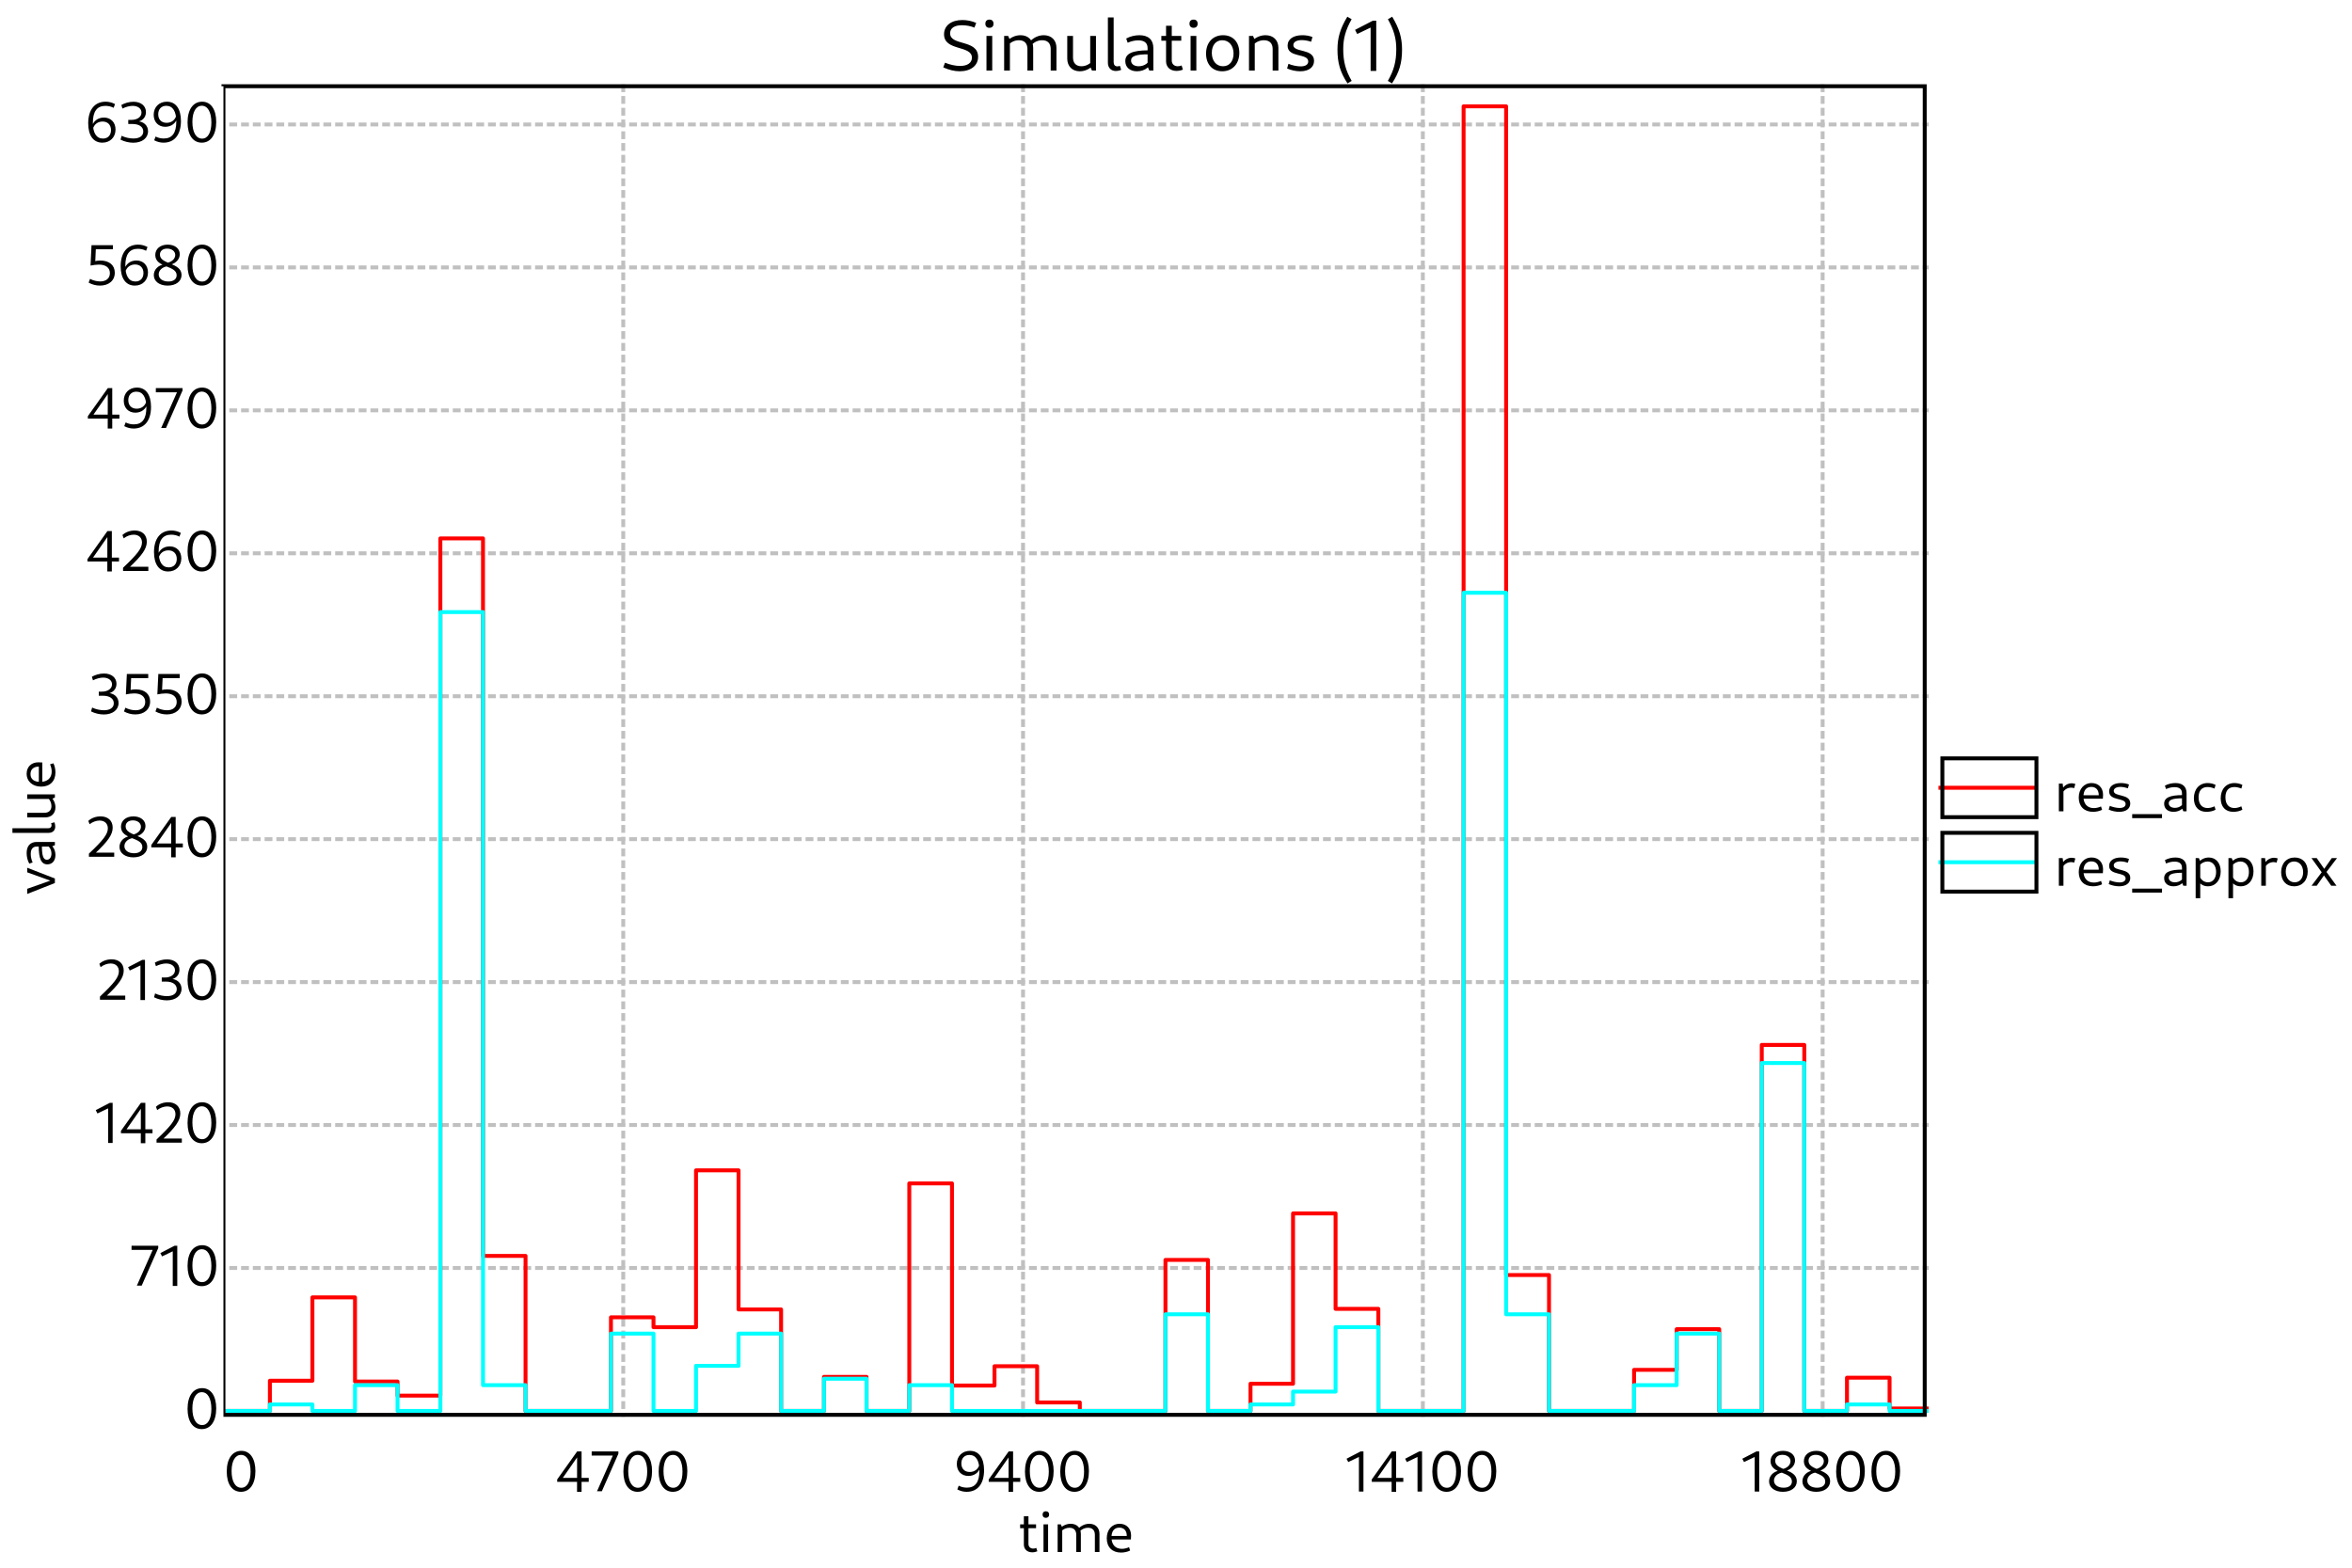 <?xml version="1.0" standalone="no"?>

<svg 
     version="1.1"
     baseProfile="full"
     xmlns="http://www.w3.org/2000/svg"
     xmlns:xlink="http://www.w3.org/1999/xlink"
     xmlns:ev="http://www.w3.org/2001/xml-events"
     x="0px"
     y="0px"
     width="600px"
     height="400px"
     viewBox="0 0 600 400"
     >
<title></title>
<desc>Creator: FreeHEP Graphics2D Driver Producer: org.freehep.graphicsio.svg.SVGGraphics2D Revision Source:  Date: Wednesday, March 27, 2024 at 2:01:32 PM Central European Standard Time</desc>
<g stroke-dashoffset="0" stroke-linejoin="miter" stroke-dasharray="none" stroke-width="1" stroke-linecap="square" stroke-miterlimit="10">
<g fill="#ffffff" fill-rule="nonzero" fill-opacity="1" stroke="none">
  <path d="M 0 0 L 600 0 L 600 400 L 0 400 L 0 0 z"/>
</g> <!-- drawing style -->
<g transform="matrix(1, 0, 0, 1, 57, 22)">
<g fill="#ffffff" fill-rule="nonzero" fill-opacity="1" stroke="none">
  <path d="M 0 0 L 435 0 L 435 378 L 0 378 L 0 0 z"/>
</g> <!-- drawing style -->
</g> <!-- transform -->
<g transform="matrix(1, 0, 0, 1, 57, 22)">
<g fill="#000000" fill-rule="nonzero" fill-opacity="1" stroke="none">
  <path d="M 206.33 374.078 C 206.815 374.078 207.299 373.953 207.627 373.812 L 207.362 372.953 C 207.143 373.062 206.83 373.125 206.58 373.125 C 205.846 373.125 205.362 372.656 205.362 371.953 L 205.362 364.875 L 204.19 364.875 L 204.19 372.109 C 204.19 373.281 205.034 374.078 206.33 374.078 z M 203.237 367.922 L 207.299 367.922 L 207.299 366.938 L 203.237 366.938 L 203.237 367.922 z M 209.199 374 L 210.371 374 L 210.371 366.938 L 209.199 366.938 L 209.199 374 z M 209.793 365.281 C 210.324 365.281 210.637 364.969 210.637 364.438 C 210.637 363.922 210.324 363.609 209.793 363.609 C 209.278 363.609 208.965 363.922 208.965 364.438 C 208.965 364.969 209.278 365.281 209.793 365.281 z M 222.305 374 L 223.477 374 L 223.477 369.375 C 223.477 367.797 222.446 366.797 220.883 366.797 C 219.867 366.797 218.867 367.234 218.133 368 L 218.414 368.75 C 218.992 368.156 219.742 367.812 220.555 367.812 C 221.68 367.812 222.305 368.453 222.305 369.609 L 222.305 374 z M 212.805 374 L 213.977 374 L 213.977 367.75 L 213.617 366.938 L 212.805 366.938 L 212.805 374 z M 217.555 374 L 218.727 374 L 218.727 369.375 C 218.727 367.797 217.696 366.797 216.149 366.797 C 215.117 366.797 214.117 367.234 213.383 368 L 213.664 368.75 C 214.242 368.156 215.008 367.812 215.805 367.812 C 216.93 367.812 217.555 368.453 217.555 369.609 L 217.555 374 z M 228.962 374.141 C 229.775 374.141 230.65 373.953 231.29 373.625 L 231.025 372.766 C 230.478 373.031 229.79 373.188 229.181 373.188 C 227.525 373.188 226.54 372.094 226.54 370.266 C 226.54 368.672 227.259 367.781 228.54 367.781 C 229.744 367.781 230.447 368.562 230.447 369.906 L 226.337 369.906 L 226.337 370.797 L 231.494 370.797 C 231.525 370.578 231.54 370.062 231.54 369.781 C 231.54 368 230.369 366.797 228.634 366.797 C 226.665 366.797 225.337 368.328 225.337 370.5 C 225.337 372.75 226.728 374.141 228.962 374.141 z"/>
</g> <!-- drawing style -->
</g> <!-- transform -->
<g transform="matrix(1, 0, 0, 1, 57, 22)">
<g stroke-opacity="1" stroke-linejoin="round" stroke-dasharray="1,2" fill="none" stroke="#c0c0c0" stroke-linecap="butt" stroke-miterlimit="1">
  <path d="M 2 301.529 L 435 301.529"/>
</g> <!-- drawing style -->
</g> <!-- transform -->
<g transform="matrix(1, 0, 0, 1, 57, 22)">
<g stroke-opacity="1" stroke-linejoin="round" stroke-dasharray="1,2" fill="none" stroke="#c0c0c0" stroke-linecap="butt" stroke-miterlimit="1">
  <path d="M 2 265.058 L 435 265.058"/>
</g> <!-- drawing style -->
</g> <!-- transform -->
<g transform="matrix(1, 0, 0, 1, 57, 22)">
<g stroke-opacity="1" stroke-linejoin="round" stroke-dasharray="1,2" fill="none" stroke="#c0c0c0" stroke-linecap="butt" stroke-miterlimit="1">
  <path d="M 2 228.587 L 435 228.587"/>
</g> <!-- drawing style -->
</g> <!-- transform -->
<g transform="matrix(1, 0, 0, 1, 57, 22)">
<g stroke-opacity="1" stroke-linejoin="round" stroke-dasharray="1,2" fill="none" stroke="#c0c0c0" stroke-linecap="butt" stroke-miterlimit="1">
  <path d="M 2 192.115 L 435 192.115"/>
</g> <!-- drawing style -->
</g> <!-- transform -->
<g transform="matrix(1, 0, 0, 1, 57, 22)">
<g stroke-opacity="1" stroke-linejoin="round" stroke-dasharray="1,2" fill="none" stroke="#c0c0c0" stroke-linecap="butt" stroke-miterlimit="1">
  <path d="M 2 155.644 L 435 155.644"/>
</g> <!-- drawing style -->
</g> <!-- transform -->
<g transform="matrix(1, 0, 0, 1, 57, 22)">
<g stroke-opacity="1" stroke-linejoin="round" stroke-dasharray="1,2" fill="none" stroke="#c0c0c0" stroke-linecap="butt" stroke-miterlimit="1">
  <path d="M 2 119.173 L 435 119.173"/>
</g> <!-- drawing style -->
</g> <!-- transform -->
<g transform="matrix(1, 0, 0, 1, 57, 22)">
<g stroke-opacity="1" stroke-linejoin="round" stroke-dasharray="1,2" fill="none" stroke="#c0c0c0" stroke-linecap="butt" stroke-miterlimit="1">
  <path d="M 2 82.702 L 435 82.702"/>
</g> <!-- drawing style -->
</g> <!-- transform -->
<g transform="matrix(1, 0, 0, 1, 57, 22)">
<g stroke-opacity="1" stroke-linejoin="round" stroke-dasharray="1,2" fill="none" stroke="#c0c0c0" stroke-linecap="butt" stroke-miterlimit="1">
  <path d="M 2 46.231 L 435 46.231"/>
</g> <!-- drawing style -->
</g> <!-- transform -->
<g transform="matrix(1, 0, 0, 1, 57, 22)">
<g stroke-opacity="1" stroke-linejoin="round" stroke-dasharray="1,2" fill="none" stroke="#c0c0c0" stroke-linecap="butt" stroke-miterlimit="1">
  <path d="M 2 9.76 L 435 9.76"/>
</g> <!-- drawing style -->
</g> <!-- transform -->
<g transform="matrix(1, 0, 0, 1, 57, 22)">
<g fill="#000000" fill-rule="nonzero" fill-opacity="1" stroke="none">
  <path d="M 4.469 358.641 C 6.734 358.641 8.156 356.656 8.156 353.344 C 8.156 350.141 6.781 348.188 4.578 348.188 C 2.266 348.188 0.844 350.188 0.844 353.484 C 0.844 356.703 2.234 358.641 4.469 358.641 z M 4.562 357.609 C 3.031 357.609 2.078 356.016 2.078 353.344 C 2.078 350.781 3 349.219 4.484 349.219 C 5.984 349.219 6.922 350.828 6.922 353.484 C 6.922 356.047 6.031 357.609 4.562 357.609 z"/>
</g> <!-- drawing style -->
</g> <!-- transform -->
<g transform="matrix(1, 0, 0, 1, 57, 22)">
<g fill="#000000" fill-rule="nonzero" fill-opacity="1" stroke="none">
  <path d="M 90.204 358.641 L 91.361 358.641 L 91.361 348.328 L 90.236 348.328 L 85.142 355.484 L 85.142 356.094 L 93.189 356.094 L 93.189 355.094 L 86.298 355.094 L 86.392 355.344 L 90.439 349.547 L 90.22 349.516 L 90.204 358.641 z M 95.298 358.5 L 96.532 358.5 L 100.751 348.922 L 100.751 348.328 L 93.939 348.328 L 93.939 349.391 L 99.782 349.391 L 99.532 348.938 L 95.298 358.5 z M 105.653 358.641 C 107.918 358.641 109.34 356.656 109.34 353.344 C 109.34 350.141 107.965 348.188 105.762 348.188 C 103.45 348.188 102.028 350.188 102.028 353.484 C 102.028 356.703 103.418 358.641 105.653 358.641 z M 105.746 357.609 C 104.215 357.609 103.262 356.016 103.262 353.344 C 103.262 350.781 104.184 349.219 105.668 349.219 C 107.168 349.219 108.106 350.828 108.106 353.484 C 108.106 356.047 107.215 357.609 105.746 357.609 z M 114.652 358.641 C 116.917 358.641 118.339 356.656 118.339 353.344 C 118.339 350.141 116.964 348.188 114.761 348.188 C 112.449 348.188 111.027 350.188 111.027 353.484 C 111.027 356.703 112.417 358.641 114.652 358.641 z M 114.745 357.609 C 113.214 357.609 112.261 356.016 112.261 353.344 C 112.261 350.781 113.183 349.219 114.667 349.219 C 116.167 349.219 117.105 350.828 117.105 353.484 C 117.105 356.047 116.214 357.609 114.745 357.609 z"/>
</g> <!-- drawing style -->
</g> <!-- transform -->
<g transform="matrix(1, 0, 0, 1, 57, 22)">
<g stroke-opacity="1" stroke-linejoin="round" stroke-dasharray="1,2" fill="none" stroke="#c0c0c0" stroke-linecap="butt" stroke-miterlimit="1">
  <path d="M 101.99 0 L 101.99 339"/>
</g> <!-- drawing style -->
</g> <!-- transform -->
<g transform="matrix(1, 0, 0, 1, 57, 22)">
<g fill="#000000" fill-rule="nonzero" fill-opacity="1" stroke="none">
  <path d="M 190.443 348.188 C 188.474 348.188 187.084 349.562 187.084 351.531 C 187.084 353.375 188.287 354.594 190.037 354.594 C 191.568 354.594 192.771 353.688 193.115 352.266 L 192.865 351.656 C 192.553 352.875 191.599 353.578 190.381 353.578 C 189.053 353.578 188.24 352.719 188.24 351.391 C 188.24 350.109 189.021 349.234 190.287 349.234 C 191.959 349.234 192.849 350.641 192.849 353.281 C 192.849 356.141 191.818 357.578 189.662 357.578 C 188.959 357.578 188.209 357.422 187.568 357.078 L 187.209 358.031 C 188.021 358.453 188.787 358.641 189.599 358.641 C 192.412 358.641 194.037 356.578 194.037 353.125 C 194.037 350 192.724 348.188 190.443 348.188 z M 200.285 358.641 L 201.441 358.641 L 201.441 348.328 L 200.316 348.328 L 195.222 355.484 L 195.222 356.094 L 203.269 356.094 L 203.269 355.094 L 196.378 355.094 L 196.472 355.344 L 200.519 349.547 L 200.3 349.516 L 200.285 358.641 z M 208.097 358.641 C 210.363 358.641 211.785 356.656 211.785 353.344 C 211.785 350.141 210.41 348.188 208.206 348.188 C 205.894 348.188 204.472 350.188 204.472 353.484 C 204.472 356.703 205.863 358.641 208.097 358.641 z M 208.191 357.609 C 206.66 357.609 205.706 356.016 205.706 353.344 C 205.706 350.781 206.628 349.219 208.113 349.219 C 209.613 349.219 210.55 350.828 210.55 353.484 C 210.55 356.047 209.66 357.609 208.191 357.609 z M 217.096 358.641 C 219.362 358.641 220.783 356.656 220.783 353.344 C 220.783 350.141 219.408 348.188 217.205 348.188 C 214.893 348.188 213.471 350.188 213.471 353.484 C 213.471 356.703 214.862 358.641 217.096 358.641 z M 217.19 357.609 C 215.658 357.609 214.705 356.016 214.705 353.344 C 214.705 350.781 215.627 349.219 217.112 349.219 C 218.612 349.219 219.549 350.828 219.549 353.484 C 219.549 356.047 218.658 357.609 217.19 357.609 z"/>
</g> <!-- drawing style -->
</g> <!-- transform -->
<g transform="matrix(1, 0, 0, 1, 57, 22)">
<g stroke-opacity="1" stroke-linejoin="round" stroke-dasharray="1,2" fill="none" stroke="#c0c0c0" stroke-linecap="butt" stroke-miterlimit="1">
  <path d="M 203.98 0 L 203.98 339"/>
</g> <!-- drawing style -->
</g> <!-- transform -->
<g transform="matrix(1, 0, 0, 1, 57, 22)">
<g fill="#000000" fill-rule="nonzero" fill-opacity="1" stroke="none">
  <path d="M 289.662 358.578 L 290.818 358.578 L 290.818 348.328 L 290.115 348.328 L 286.506 350.203 L 286.943 351.047 L 290.053 349.562 L 289.662 349.188 L 289.662 358.578 z M 298.002 358.641 L 299.159 358.641 L 299.159 348.328 L 298.034 348.328 L 292.94 355.484 L 292.94 356.094 L 300.987 356.094 L 300.987 355.094 L 294.096 355.094 L 294.19 355.344 L 298.237 349.547 L 298.018 349.516 L 298.002 358.641 z M 304.612 358.578 L 305.768 358.578 L 305.768 348.328 L 305.065 348.328 L 301.455 350.203 L 301.893 351.047 L 305.002 349.562 L 304.612 349.188 L 304.612 358.578 z M 312.014 358.641 C 314.28 358.641 315.702 356.656 315.702 353.344 C 315.702 350.141 314.327 348.188 312.124 348.188 C 309.811 348.188 308.389 350.188 308.389 353.484 C 308.389 356.703 309.78 358.641 312.014 358.641 z M 312.108 357.609 C 310.577 357.609 309.624 356.016 309.624 353.344 C 309.624 350.781 310.546 349.219 312.03 349.219 C 313.53 349.219 314.467 350.828 314.467 353.484 C 314.467 356.047 313.577 357.609 312.108 357.609 z M 321.013 358.641 C 323.279 358.641 324.701 356.656 324.701 353.344 C 324.701 350.141 323.326 348.188 321.123 348.188 C 318.81 348.188 317.388 350.188 317.388 353.484 C 317.388 356.703 318.779 358.641 321.013 358.641 z M 321.107 357.609 C 319.576 357.609 318.623 356.016 318.623 353.344 C 318.623 350.781 319.544 349.219 321.029 349.219 C 322.529 349.219 323.466 350.828 323.466 353.484 C 323.466 356.047 322.576 357.609 321.107 357.609 z"/>
</g> <!-- drawing style -->
</g> <!-- transform -->
<g transform="matrix(1, 0, 0, 1, 57, 22)">
<g stroke-opacity="1" stroke-linejoin="round" stroke-dasharray="1,2" fill="none" stroke="#c0c0c0" stroke-linecap="butt" stroke-miterlimit="1">
  <path d="M 305.97 0 L 305.97 339"/>
</g> <!-- drawing style -->
</g> <!-- transform -->
<g transform="matrix(1, 0, 0, 1, 57, 22)">
<g fill="#000000" fill-rule="nonzero" fill-opacity="1" stroke="none">
  <path d="M 390.626 358.578 L 391.782 358.578 L 391.782 348.328 L 391.079 348.328 L 387.47 350.203 L 387.907 351.047 L 391.017 349.562 L 390.626 349.188 L 390.626 358.578 z M 397.826 358.641 C 399.951 358.641 401.373 357.547 401.373 355.938 C 401.373 352.688 395.857 353.312 395.857 350.734 C 395.857 349.812 396.56 349.203 397.701 349.203 C 398.888 349.203 399.763 349.875 399.763 350.828 C 399.763 351.766 398.935 352.578 397.732 352.828 L 398.638 353.281 C 400.06 352.875 400.92 351.812 400.92 350.625 C 400.92 349.156 399.638 348.188 397.841 348.188 C 395.951 348.188 394.67 349.266 394.67 350.828 C 394.67 354.172 400.123 353.406 400.123 356 C 400.123 356.969 399.357 357.594 398.013 357.594 C 396.56 357.594 395.545 356.875 395.545 355.781 C 395.545 354.75 396.435 353.891 397.795 353.703 L 397.013 353.203 C 395.388 353.422 394.295 354.578 394.295 355.969 C 394.295 357.562 395.732 358.641 397.826 358.641 z M 406.326 358.641 C 408.451 358.641 409.873 357.547 409.873 355.938 C 409.873 352.688 404.358 353.312 404.358 350.734 C 404.358 349.812 405.061 349.203 406.201 349.203 C 407.389 349.203 408.264 349.875 408.264 350.828 C 408.264 351.766 407.436 352.578 406.233 352.828 L 407.139 353.281 C 408.561 352.875 409.42 351.812 409.42 350.625 C 409.42 349.156 408.139 348.188 406.342 348.188 C 404.451 348.188 403.17 349.266 403.17 350.828 C 403.17 354.172 408.623 353.406 408.623 356 C 408.623 356.969 407.858 357.594 406.514 357.594 C 405.061 357.594 404.045 356.875 404.045 355.781 C 404.045 354.75 404.936 353.891 406.295 353.703 L 405.514 353.203 C 403.889 353.422 402.795 354.578 402.795 355.969 C 402.795 357.562 404.233 358.641 406.326 358.641 z M 415.03 358.641 C 417.296 358.641 418.718 356.656 418.718 353.344 C 418.718 350.141 417.343 348.188 415.14 348.188 C 412.827 348.188 411.405 350.188 411.405 353.484 C 411.405 356.703 412.796 358.641 415.03 358.641 z M 415.124 357.609 C 413.593 357.609 412.64 356.016 412.64 353.344 C 412.64 350.781 413.562 349.219 415.046 349.219 C 416.546 349.219 417.483 350.828 417.483 353.484 C 417.483 356.047 416.593 357.609 415.124 357.609 z M 424.029 358.641 C 426.295 358.641 427.717 356.656 427.717 353.344 C 427.717 350.141 426.342 348.188 424.139 348.188 C 421.826 348.188 420.404 350.188 420.404 353.484 C 420.404 356.703 421.795 358.641 424.029 358.641 z M 424.123 357.609 C 422.592 357.609 421.639 356.016 421.639 353.344 C 421.639 350.781 422.56 349.219 424.045 349.219 C 425.545 349.219 426.482 350.828 426.482 353.484 C 426.482 356.047 425.592 357.609 424.123 357.609 z"/>
</g> <!-- drawing style -->
</g> <!-- transform -->
<g transform="matrix(1, 0, 0, 1, 57, 22)">
<g stroke-opacity="1" stroke-linejoin="round" stroke-dasharray="1,2" fill="none" stroke="#c0c0c0" stroke-linecap="butt" stroke-miterlimit="1">
  <path d="M 407.96 0 L 407.96 339"/>
</g> <!-- drawing style -->
</g> <!-- transform -->
<g transform="matrix(1, 0, 0, 1, 57, 22)">
<g stroke-opacity="1" stroke-linejoin="round" fill="none" stroke="#ff0000" stroke-linecap="butt" stroke-miterlimit="1">
  <path d="M 1 338 L 11.85 338 L 11.85 330.295 L 22.7 330.295 L 22.7 309.029 L 33.564 309.029 L 33.564 330.5 L 44.414 330.5 L 44.414 334.096 L 55.337 334.096 L 55.337 115.372 L 66.216 115.372 L 66.216 298.447 L 77.066 298.447 L 77.066 338 L 98.855 338 L 98.855 314.114 L 109.705 314.114 L 109.705 316.631 L 120.558 316.631 L 120.558 276.616 L 131.408 276.616 L 131.408 312.111 L 142.258 312.111 L 142.258 338 L 153.202 338 L 153.202 329.319 L 164.052 329.319 L 164.052 338 L 174.962 338 L 174.962 279.954 L 185.854 279.954 L 185.854 331.528 L 196.704 331.528 L 196.704 326.596 L 207.577 326.596 L 207.577 335.843 L 218.461 335.843 L 218.461 338 L 240.308 338 L 240.308 299.474 L 251.158 299.474 L 251.158 338 L 262.008 338 L 262.008 331.065 L 272.858 331.065 L 272.858 287.608 L 283.708 287.608 L 283.708 311.957 L 294.622 311.957 L 294.622 338 L 316.366 338 L 316.366 5.137 L 327.216 5.137 L 327.216 303.327 L 338.156 303.327 L 338.156 338 L 359.856 338 L 359.856 327.521 L 370.727 327.521 L 370.727 317.145 L 381.577 317.145 L 381.577 338 L 392.427 338 L 392.427 244.613 L 403.277 244.613 L 403.277 338 L 414.169 338 L 414.169 329.524 L 425.033 329.524 L 425.033 337.384 L 435 337.384"/>
</g> <!-- drawing style -->
</g> <!-- transform -->
<g transform="matrix(1, 0, 0, 1, 57, 22)">
<g stroke-opacity="1" stroke-linejoin="round" fill="none" stroke="#00ffff" stroke-linecap="butt" stroke-miterlimit="1">
  <path d="M 1 338 L 11.85 338 L 11.85 336.356 L 22.7 336.356 L 22.7 338 L 33.564 338 L 33.564 331.425 L 44.414 331.425 L 44.414 338 L 55.337 338 L 55.337 134.173 L 66.216 134.173 L 66.216 331.425 L 77.066 331.425 L 77.066 338 L 98.855 338 L 98.855 318.275 L 109.705 318.275 L 109.705 338 L 120.558 338 L 120.558 326.494 L 131.408 326.494 L 131.408 318.275 L 142.258 318.275 L 142.258 338 L 153.202 338 L 153.202 329.781 L 164.052 329.781 L 164.052 338 L 174.962 338 L 174.962 331.425 L 185.854 331.425 L 185.854 338 L 240.308 338 L 240.308 313.343 L 251.158 313.343 L 251.158 338 L 262.008 338 L 262.008 336.356 L 272.858 336.356 L 272.858 333.069 L 283.708 333.069 L 283.708 316.631 L 294.622 316.631 L 294.622 338 L 316.366 338 L 316.366 129.241 L 327.216 129.241 L 327.216 313.343 L 338.156 313.343 L 338.156 338 L 359.856 338 L 359.856 331.425 L 370.727 331.425 L 370.727 318.275 L 381.577 318.275 L 381.577 338 L 392.427 338 L 392.427 249.236 L 403.277 249.236 L 403.277 338 L 414.169 338 L 414.169 336.356 L 425.033 336.356 L 425.033 338 L 435 338"/>
</g> <!-- drawing style -->
</g> <!-- transform -->
<g transform="matrix(1, 0, 0, 1, 57, 22)">
<g stroke-opacity="1" fill="none" stroke="#000000">
  <path d="M 0 0 L 434 0 L 434 339 L 0 339 L 0 0 z"/>
</g> <!-- drawing style -->
</g> <!-- transform -->
<g fill="#000000" fill-rule="nonzero" fill-opacity="1" stroke="none">
  <path d="M 244.828 18.188 C 247.656 18.188 249.516 16.734 249.516 14.5 C 249.516 9.984 242.375 11.781 242.375 8.5 C 242.375 7.172 243.469 6.438 245.406 6.438 C 246.484 6.438 247.656 6.656 248.578 7.047 L 249.031 5.844 C 247.953 5.375 246.719 5.109 245.516 5.109 C 242.672 5.109 240.828 6.531 240.828 8.75 C 240.828 13.109 247.938 11.469 247.938 14.719 C 247.938 16 246.844 16.828 244.906 16.828 C 243.75 16.828 242.328 16.516 241.078 16 L 240.625 17.188 C 242.031 17.828 243.469 18.188 244.828 18.188 z M 251.651 18 L 253.12 18 L 253.12 9.172 L 251.651 9.172 L 251.651 18 z M 252.401 7.094 C 253.073 7.094 253.448 6.703 253.448 6.047 C 253.448 5.391 253.073 5 252.401 5 C 251.745 5 251.37 5.391 251.37 6.047 C 251.37 6.703 251.745 7.094 252.401 7.094 z M 268.035 18 L 269.504 18 L 269.504 12.203 C 269.504 10.25 268.222 8.984 266.269 8.984 C 265.004 8.984 263.754 9.531 262.832 10.5 L 263.191 11.438 C 263.894 10.688 264.847 10.266 265.863 10.266 C 267.269 10.266 268.035 11.078 268.035 12.5 L 268.035 18 z M 256.16 18 L 257.629 18 L 257.629 10.188 L 257.191 9.172 L 256.16 9.172 L 256.16 18 z M 262.097 18 L 263.566 18 L 263.566 12.203 C 263.566 10.25 262.285 8.984 260.347 8.984 C 259.066 8.984 257.816 9.531 256.894 10.5 L 257.254 11.438 C 257.957 10.688 258.91 10.266 259.925 10.266 C 261.332 10.266 262.097 11.078 262.097 12.5 L 262.097 18 z M 275.445 18.188 C 276.695 18.188 277.961 17.641 278.852 16.656 L 278.508 15.734 C 277.805 16.484 276.836 16.906 275.883 16.906 C 274.508 16.906 273.727 16.094 273.727 14.672 L 273.727 9.172 L 272.258 9.172 L 272.258 14.953 C 272.258 16.922 273.555 18.188 275.445 18.188 z M 278.555 18 L 279.586 18 L 279.586 9.172 L 278.117 9.172 L 278.117 16.969 L 278.555 18 z M 284.626 18.109 C 285.11 18.109 285.673 18 286.016 17.812 L 285.688 16.797 C 285.469 16.875 285.266 16.938 285.048 16.938 C 284.423 16.938 284.094 16.516 284.094 15.844 L 284.094 4.453 L 282.626 4.453 L 282.626 16.016 C 282.626 17.281 283.423 18.109 284.626 18.109 z M 293.19 18 L 294.221 18 L 294.221 12.266 C 294.221 10.156 292.971 8.984 290.658 8.984 C 289.502 8.984 288.252 9.297 287.299 9.828 L 287.674 10.906 C 288.58 10.5 289.502 10.297 290.362 10.297 C 291.94 10.297 292.752 10.969 292.752 12.266 L 292.752 16.969 L 293.19 18 z M 290.049 18.188 C 292.158 18.188 293.752 16.859 294.018 14.906 L 293.487 14.641 C 293.205 16 292.002 16.906 290.471 16.906 C 289.299 16.906 288.533 16.312 288.533 15.438 C 288.533 14.312 289.83 13.859 292.971 13.859 L 292.971 12.844 C 288.846 12.844 287.065 13.672 287.065 15.594 C 287.065 17.172 288.237 18.188 290.049 18.188 z M 300.136 18.094 C 300.746 18.094 301.339 17.938 301.761 17.766 L 301.433 16.703 C 301.167 16.828 300.761 16.906 300.449 16.906 C 299.527 16.906 298.917 16.312 298.917 15.438 L 298.917 6.578 L 297.464 6.578 L 297.464 15.641 C 297.464 17.109 298.527 18.094 300.136 18.094 z M 296.261 10.391 L 301.339 10.391 L 301.339 9.172 L 296.261 9.172 L 296.261 10.391 z M 303.721 18 L 305.19 18 L 305.19 9.172 L 303.721 9.172 L 303.721 18 z M 304.471 7.094 C 305.143 7.094 305.518 6.703 305.518 6.047 C 305.518 5.391 305.143 5 304.471 5 C 303.815 5 303.44 5.391 303.44 6.047 C 303.44 6.703 303.815 7.094 304.471 7.094 z M 311.793 18.188 C 314.386 18.188 316.152 16.297 316.152 13.469 C 316.152 10.734 314.527 8.984 312.011 8.984 C 309.402 8.984 307.668 10.859 307.668 13.672 C 307.668 16.406 309.277 18.188 311.793 18.188 z M 311.996 16.906 C 310.293 16.906 309.136 15.531 309.136 13.484 C 309.136 11.531 310.183 10.266 311.808 10.266 C 313.511 10.266 314.683 11.656 314.683 13.672 C 314.683 15.625 313.621 16.906 311.996 16.906 z M 324.654 18 L 326.122 18 L 326.122 12.203 C 326.122 10.25 324.825 8.984 322.841 8.984 C 321.56 8.984 320.294 9.531 319.357 10.5 L 319.716 11.438 C 320.435 10.688 321.419 10.266 322.435 10.266 C 323.872 10.266 324.654 11.078 324.654 12.5 L 324.654 18 z M 318.622 18 L 320.091 18 L 320.091 10.188 L 319.654 9.172 L 318.622 9.172 L 318.622 18 z M 331.702 18.188 C 333.874 18.188 335.217 17.156 335.217 15.531 C 335.217 12.281 329.936 13.484 329.936 11.5 C 329.936 10.719 330.764 10.234 332.077 10.234 C 332.827 10.234 333.717 10.391 334.467 10.656 L 334.811 9.453 C 334.061 9.141 333.155 8.984 332.233 8.984 C 329.936 8.984 328.467 9.984 328.467 11.656 C 328.467 14.828 333.733 13.516 333.733 15.672 C 333.733 16.484 333.014 16.938 331.811 16.938 C 330.874 16.938 329.624 16.688 328.686 16.281 L 328.342 17.469 C 329.342 17.922 330.577 18.188 331.702 18.188 z M 343.754 21.281 L 344.816 20.641 C 343.285 17.984 342.66 15.734 342.66 12.516 C 342.66 9.781 343.285 7.625 344.801 4.906 L 343.707 4.266 C 341.848 7.328 341.191 9.719 341.191 12.641 C 341.191 16.062 341.879 18.422 343.754 21.281 z M 349.646 18.094 L 351.083 18.094 L 351.083 5.281 L 350.208 5.281 L 345.677 7.625 L 346.224 8.672 L 350.115 6.812 L 349.646 6.359 L 349.646 18.094 z M 355.102 21.281 C 356.977 18.422 357.664 16.062 357.664 12.641 C 357.664 9.719 357.008 7.328 355.149 4.266 L 354.055 4.906 C 355.57 7.625 356.195 9.781 356.195 12.516 C 356.195 15.734 355.57 17.984 354.039 20.641 L 355.102 21.281 z"/>
</g> <!-- drawing style -->
<g transform="matrix(1, 0, 0, 1, 0, 22)">
<g fill="#ffffff" fill-rule="nonzero" fill-opacity="1" stroke="none">
  <path d="M 0 0 L 0 378 L 57 378 L 57 0 z"/>
</g> <!-- drawing style -->
</g> <!-- transform -->
<g transform="matrix(0, -1, 1, 0, -192.265, 242.265)">
<g fill="#000000" fill-rule="nonzero" fill-opacity="1" stroke="none">
  <path d="M 16.953 206.265 L 18.109 206.265 L 20.859 199.203 L 19.688 199.203 L 17.234 206.031 L 17.891 206.031 L 15.484 199.203 L 14.172 199.203 L 16.953 206.265 z M 26.613 206.265 L 27.441 206.265 L 27.441 201.671 C 27.441 200 26.441 199.062 24.598 199.062 C 23.676 199.062 22.676 199.296 21.91 199.734 L 22.207 200.593 C 22.941 200.265 23.676 200.109 24.363 200.109 C 25.629 200.109 26.269 200.64 26.269 201.671 L 26.269 205.437 L 26.613 206.265 z M 24.113 206.406 C 25.801 206.406 27.066 205.359 27.285 203.781 L 26.848 203.578 C 26.629 204.671 25.66 205.39 24.457 205.39 C 23.519 205.39 22.894 204.921 22.894 204.218 C 22.894 203.312 23.941 202.953 26.441 202.953 L 26.441 202.14 C 23.144 202.14 21.723 202.812 21.723 204.343 C 21.723 205.609 22.66 206.406 24.113 206.406 z M 31.352 206.359 C 31.727 206.359 32.195 206.265 32.461 206.125 L 32.211 205.296 C 32.023 205.375 31.867 205.421 31.695 205.421 C 31.195 205.421 30.93 205.078 30.93 204.531 L 30.93 195.437 L 29.758 195.437 L 29.758 204.687 C 29.758 205.687 30.383 206.359 31.352 206.359 z M 36.27 206.406 C 37.254 206.406 38.27 205.968 38.989 205.203 L 38.707 204.453 C 38.16 205.046 37.379 205.39 36.614 205.39 C 35.52 205.39 34.879 204.734 34.879 203.593 L 34.879 199.203 L 33.707 199.203 L 33.707 203.828 C 33.707 205.406 34.754 206.406 36.27 206.406 z M 38.754 206.265 L 39.582 206.265 L 39.582 199.203 L 38.41 199.203 L 38.41 205.437 L 38.754 206.265 z M 45.182 206.406 C 45.995 206.406 46.87 206.218 47.51 205.89 L 47.245 205.031 C 46.698 205.296 46.01 205.453 45.401 205.453 C 43.745 205.453 42.76 204.359 42.76 202.531 C 42.76 200.937 43.479 200.046 44.76 200.046 C 45.964 200.046 46.667 200.828 46.667 202.171 L 42.557 202.171 L 42.557 203.062 L 47.714 203.062 C 47.745 202.843 47.76 202.328 47.76 202.046 C 47.76 200.265 46.589 199.062 44.854 199.062 C 42.885 199.062 41.557 200.593 41.557 202.765 C 41.557 205.015 42.948 206.406 45.182 206.406 z"/>
</g> <!-- drawing style -->
</g> <!-- transform -->
<g transform="matrix(1, 0, 0, 1, 0, 22)">
<g fill="#000000" fill-rule="nonzero" fill-opacity="1" stroke="none">
  <path d="M 51.47 342.641 C 53.735 342.641 55.157 340.656 55.157 337.344 C 55.157 334.141 53.782 332.188 51.579 332.188 C 49.267 332.188 47.845 334.188 47.845 337.484 C 47.845 340.703 49.235 342.641 51.47 342.641 z M 51.564 341.609 C 50.032 341.609 49.079 340.016 49.079 337.344 C 49.079 334.781 50.001 333.219 51.485 333.219 C 52.985 333.219 53.923 334.828 53.923 337.484 C 53.923 340.047 53.032 341.609 51.564 341.609 z"/>
</g> <!-- drawing style -->
</g> <!-- transform -->
<g transform="matrix(1, 0, 0, 1, 0, 22)">
<g fill="#000000" fill-rule="nonzero" fill-opacity="1" stroke="none">
  <path d="M 34.915 306.029 L 36.15 306.029 L 40.369 296.451 L 40.369 295.857 L 33.556 295.857 L 33.556 296.919 L 39.4 296.919 L 39.15 296.466 L 34.915 306.029 z M 44.067 306.107 L 45.223 306.107 L 45.223 295.857 L 44.52 295.857 L 40.911 297.732 L 41.348 298.576 L 44.458 297.091 L 44.067 296.716 L 44.067 306.107 z M 51.47 306.169 C 53.735 306.169 55.157 304.185 55.157 300.873 C 55.157 297.669 53.782 295.716 51.579 295.716 C 49.267 295.716 47.845 297.716 47.845 301.013 C 47.845 304.232 49.235 306.169 51.47 306.169 z M 51.564 305.138 C 50.032 305.138 49.079 303.544 49.079 300.873 C 49.079 298.31 50.001 296.748 51.485 296.748 C 52.985 296.748 53.923 298.357 53.923 301.013 C 53.923 303.576 53.032 305.138 51.564 305.138 z"/>
</g> <!-- drawing style -->
</g> <!-- transform -->
<g transform="matrix(1, 0, 0, 1, 0, 22)">
<g fill="#000000" fill-rule="nonzero" fill-opacity="1" stroke="none">
  <path d="M 27.579 269.636 L 28.735 269.636 L 28.735 259.386 L 28.032 259.386 L 24.422 261.261 L 24.86 262.105 L 27.969 260.62 L 27.579 260.245 L 27.579 269.636 z M 35.919 269.698 L 37.075 269.698 L 37.075 259.386 L 35.95 259.386 L 30.856 266.542 L 30.856 267.151 L 38.903 267.151 L 38.903 266.151 L 32.013 266.151 L 32.106 266.401 L 36.153 260.605 L 35.935 260.573 L 35.919 269.698 z M 39.934 269.558 L 46.387 269.558 L 46.387 268.495 L 41.184 268.495 L 41.341 268.855 C 44.825 265.589 45.997 263.886 45.997 262.105 C 45.997 260.323 44.778 259.245 42.903 259.245 C 41.684 259.245 40.528 259.683 39.778 260.401 L 40.106 261.245 C 40.887 260.62 41.856 260.308 42.653 260.308 C 43.95 260.308 44.762 261.089 44.762 262.308 C 44.762 263.776 43.575 265.323 39.934 268.745 L 39.934 269.558 z M 51.47 269.698 C 53.735 269.698 55.157 267.714 55.157 264.401 C 55.157 261.198 53.782 259.245 51.579 259.245 C 49.267 259.245 47.845 261.245 47.845 264.542 C 47.845 267.761 49.235 269.698 51.47 269.698 z M 51.564 268.667 C 50.032 268.667 49.079 267.073 49.079 264.401 C 49.079 261.839 50.001 260.276 51.485 260.276 C 52.985 260.276 53.923 261.886 53.923 264.542 C 53.923 267.105 53.032 268.667 51.564 268.667 z"/>
</g> <!-- drawing style -->
</g> <!-- transform -->
<g transform="matrix(1, 0, 0, 1, 0, 22)">
<g fill="#000000" fill-rule="nonzero" fill-opacity="1" stroke="none">
  <path d="M 25.498 233.087 L 31.951 233.087 L 31.951 232.024 L 26.748 232.024 L 26.904 232.383 C 30.389 229.118 31.56 227.415 31.56 225.633 C 31.56 223.852 30.342 222.774 28.467 222.774 C 27.248 222.774 26.092 223.212 25.342 223.93 L 25.67 224.774 C 26.451 224.149 27.42 223.837 28.217 223.837 C 29.514 223.837 30.326 224.618 30.326 225.837 C 30.326 227.305 29.139 228.852 25.498 232.274 L 25.498 233.087 z M 35.83 233.165 L 36.986 233.165 L 36.986 222.915 L 36.283 222.915 L 32.674 224.79 L 33.111 225.633 L 36.221 224.149 L 35.83 223.774 L 35.83 233.165 z M 42.545 233.243 C 44.78 233.243 46.311 232.071 46.311 230.321 C 46.311 228.821 45.17 227.774 43.436 227.743 L 43.217 227.915 C 44.749 227.868 45.78 226.837 45.78 225.43 C 45.78 223.821 44.483 222.79 42.592 222.79 C 41.53 222.79 40.358 223.118 39.499 223.618 L 39.78 224.524 C 40.686 224.071 41.639 223.837 42.389 223.837 C 43.686 223.837 44.639 224.508 44.639 225.555 C 44.639 226.665 43.561 227.415 42.061 227.415 L 41.264 227.415 L 41.264 228.462 L 42.327 228.462 C 44.03 228.462 45.092 229.18 45.092 230.383 C 45.092 231.54 44.092 232.165 42.592 232.165 C 41.702 232.165 40.514 231.946 39.561 231.477 L 39.295 232.462 C 40.28 232.962 41.483 233.243 42.545 233.243 z M 51.47 233.227 C 53.735 233.227 55.157 231.243 55.157 227.93 C 55.157 224.727 53.782 222.774 51.579 222.774 C 49.267 222.774 47.845 224.774 47.845 228.071 C 47.845 231.29 49.235 233.227 51.47 233.227 z M 51.564 232.196 C 50.032 232.196 49.079 230.602 49.079 227.93 C 49.079 225.368 50.001 223.805 51.485 223.805 C 52.985 223.805 53.923 225.415 53.923 228.071 C 53.923 230.633 53.032 232.196 51.564 232.196 z"/>
</g> <!-- drawing style -->
</g> <!-- transform -->
<g transform="matrix(1, 0, 0, 1, 0, 22)">
<g fill="#000000" fill-rule="nonzero" fill-opacity="1" stroke="none">
  <path d="M 22.684 196.615 L 29.137 196.615 L 29.137 195.553 L 23.934 195.553 L 24.09 195.912 C 27.575 192.647 28.746 190.944 28.746 189.162 C 28.746 187.381 27.528 186.303 25.653 186.303 C 24.434 186.303 23.278 186.74 22.528 187.459 L 22.856 188.303 C 23.637 187.678 24.606 187.365 25.403 187.365 C 26.7 187.365 27.512 188.147 27.512 189.365 C 27.512 190.834 26.325 192.381 22.684 195.803 L 22.684 196.615 z M 34.016 196.756 C 36.141 196.756 37.563 195.662 37.563 194.053 C 37.563 190.803 32.047 191.428 32.047 188.85 C 32.047 187.928 32.751 187.319 33.891 187.319 C 35.079 187.319 35.954 187.99 35.954 188.944 C 35.954 189.881 35.126 190.694 33.922 190.944 L 34.829 191.397 C 36.251 190.99 37.11 189.928 37.11 188.74 C 37.11 187.272 35.829 186.303 34.032 186.303 C 32.141 186.303 30.86 187.381 30.86 188.944 C 30.86 192.287 36.313 191.522 36.313 194.115 C 36.313 195.084 35.547 195.709 34.204 195.709 C 32.751 195.709 31.735 194.99 31.735 193.897 C 31.735 192.865 32.626 192.006 33.985 191.819 L 33.204 191.319 C 31.579 191.537 30.485 192.694 30.485 194.084 C 30.485 195.678 31.922 196.756 34.016 196.756 z M 43.657 196.756 L 44.814 196.756 L 44.814 186.444 L 43.689 186.444 L 38.595 193.6 L 38.595 194.209 L 46.642 194.209 L 46.642 193.209 L 39.751 193.209 L 39.845 193.459 L 43.892 187.662 L 43.673 187.631 L 43.657 196.756 z M 51.47 196.756 C 53.735 196.756 55.157 194.772 55.157 191.459 C 55.157 188.256 53.782 186.303 51.579 186.303 C 49.267 186.303 47.845 188.303 47.845 191.6 C 47.845 194.819 49.235 196.756 51.47 196.756 z M 51.564 195.725 C 50.032 195.725 49.079 194.131 49.079 191.459 C 49.079 188.897 50.001 187.334 51.485 187.334 C 52.985 187.334 53.923 188.944 53.923 191.6 C 53.923 194.162 53.032 195.725 51.564 195.725 z"/>
</g> <!-- drawing style -->
</g> <!-- transform -->
<g transform="matrix(1, 0, 0, 1, 0, 22)">
<g fill="#000000" fill-rule="nonzero" fill-opacity="1" stroke="none">
  <path d="M 26.482 160.301 C 28.716 160.301 30.248 159.129 30.248 157.379 C 30.248 155.879 29.107 154.832 27.373 154.801 L 27.154 154.973 C 28.685 154.926 29.716 153.894 29.716 152.488 C 29.716 150.879 28.42 149.848 26.529 149.848 C 25.466 149.848 24.295 150.176 23.435 150.676 L 23.716 151.582 C 24.623 151.129 25.576 150.894 26.326 150.894 C 27.623 150.894 28.576 151.566 28.576 152.613 C 28.576 153.723 27.498 154.473 25.998 154.473 L 25.201 154.473 L 25.201 155.519 L 26.263 155.519 C 27.966 155.519 29.029 156.238 29.029 157.441 C 29.029 158.598 28.029 159.223 26.529 159.223 C 25.638 159.223 24.451 159.004 23.498 158.535 L 23.232 159.519 C 24.216 160.019 25.42 160.301 26.482 160.301 z M 34.516 160.285 C 36.766 160.285 38.297 159.004 38.297 157.004 C 38.297 155.098 36.922 153.894 34.625 153.894 C 34.078 153.894 33.516 153.973 33 154.098 L 33.297 154.473 L 33.453 151.019 L 37.813 151.019 L 37.813 149.973 L 32.36 149.973 L 32.11 155.176 C 32.766 155.035 33.625 154.926 34.266 154.926 C 36 154.926 37.047 155.738 37.047 157.113 C 37.047 158.426 36.078 159.223 34.594 159.223 C 33.703 159.223 32.735 158.973 31.985 158.566 L 31.625 159.535 C 32.531 160.019 33.485 160.285 34.516 160.285 z M 42.547 160.285 C 44.797 160.285 46.329 159.004 46.329 157.004 C 46.329 155.098 44.954 153.894 42.657 153.894 C 42.11 153.894 41.547 153.973 41.032 154.098 L 41.329 154.473 L 41.485 151.019 L 45.844 151.019 L 45.844 149.973 L 40.391 149.973 L 40.141 155.176 C 40.797 155.035 41.657 154.926 42.297 154.926 C 44.032 154.926 45.079 155.738 45.079 157.113 C 45.079 158.426 44.11 159.223 42.626 159.223 C 41.735 159.223 40.766 158.973 40.016 158.566 L 39.657 159.535 C 40.563 160.019 41.516 160.285 42.547 160.285 z M 51.47 160.285 C 53.735 160.285 55.157 158.301 55.157 154.988 C 55.157 151.785 53.782 149.832 51.579 149.832 C 49.267 149.832 47.845 151.832 47.845 155.129 C 47.845 158.348 49.235 160.285 51.47 160.285 z M 51.564 159.254 C 50.032 159.254 49.079 157.66 49.079 154.988 C 49.079 152.426 50.001 150.863 51.485 150.863 C 52.985 150.863 53.923 152.473 53.923 155.129 C 53.923 157.691 53.032 159.254 51.564 159.254 z"/>
</g> <!-- drawing style -->
</g> <!-- transform -->
<g transform="matrix(1, 0, 0, 1, 0, 22)">
<g fill="#000000" fill-rule="nonzero" fill-opacity="1" stroke="none">
  <path d="M 27.374 123.814 L 28.531 123.814 L 28.531 113.501 L 27.406 113.501 L 22.312 120.658 L 22.312 121.267 L 30.359 121.267 L 30.359 120.267 L 23.468 120.267 L 23.562 120.517 L 27.609 114.72 L 27.39 114.689 L 27.374 123.814 z M 31.39 123.673 L 37.843 123.673 L 37.843 122.611 L 32.64 122.611 L 32.796 122.97 C 36.28 119.704 37.452 118.001 37.452 116.22 C 37.452 114.439 36.233 113.361 34.358 113.361 C 33.14 113.361 31.983 113.798 31.233 114.517 L 31.562 115.361 C 32.343 114.736 33.312 114.423 34.108 114.423 C 35.405 114.423 36.218 115.204 36.218 116.423 C 36.218 117.892 35.03 119.439 31.39 122.861 L 31.39 123.673 z M 42.894 123.814 C 44.863 123.814 46.253 122.439 46.253 120.47 C 46.253 118.626 45.05 117.408 43.3 117.408 C 41.769 117.408 40.566 118.314 40.222 119.736 L 40.472 120.345 C 40.785 119.126 41.738 118.423 42.956 118.423 C 44.269 118.423 45.097 119.283 45.097 120.611 C 45.097 121.908 44.316 122.767 43.05 122.767 C 41.378 122.767 40.472 121.361 40.472 118.72 C 40.472 115.861 41.519 114.423 43.675 114.423 C 44.378 114.423 45.128 114.579 45.769 114.923 L 46.128 113.97 C 45.316 113.548 44.55 113.361 43.738 113.361 C 40.925 113.361 39.285 115.423 39.285 118.876 C 39.285 122.001 40.613 123.814 42.894 123.814 z M 51.47 123.814 C 53.735 123.814 55.157 121.829 55.157 118.517 C 55.157 115.314 53.782 113.361 51.579 113.361 C 49.267 113.361 47.845 115.361 47.845 118.658 C 47.845 121.876 49.235 123.814 51.47 123.814 z M 51.564 122.783 C 50.032 122.783 49.079 121.189 49.079 118.517 C 49.079 115.954 50.001 114.392 51.485 114.392 C 52.985 114.392 53.923 116.001 53.923 118.658 C 53.923 121.22 53.032 122.783 51.564 122.783 z"/>
</g> <!-- drawing style -->
</g> <!-- transform -->
<g transform="matrix(1, 0, 0, 1, 0, 22)">
<g fill="#000000" fill-rule="nonzero" fill-opacity="1" stroke="none">
  <path d="M 27.477 87.343 L 28.633 87.343 L 28.633 77.03 L 27.508 77.03 L 22.414 84.186 L 22.414 84.796 L 30.461 84.796 L 30.461 83.796 L 23.571 83.796 L 23.664 84.046 L 27.711 78.249 L 27.493 78.218 L 27.477 87.343 z M 34.93 76.89 C 32.961 76.89 31.57 78.265 31.57 80.233 C 31.57 82.077 32.774 83.296 34.524 83.296 C 36.055 83.296 37.258 82.39 37.602 80.968 L 37.352 80.358 C 37.039 81.577 36.086 82.28 34.867 82.28 C 33.539 82.28 32.727 81.421 32.727 80.093 C 32.727 78.811 33.508 77.936 34.774 77.936 C 36.445 77.936 37.336 79.343 37.336 81.983 C 37.336 84.843 36.305 86.28 34.149 86.28 C 33.445 86.28 32.695 86.124 32.055 85.78 L 31.695 86.733 C 32.508 87.155 33.274 87.343 34.086 87.343 C 36.899 87.343 38.524 85.28 38.524 81.827 C 38.524 78.702 37.211 76.89 34.93 76.89 z M 41.115 87.202 L 42.349 87.202 L 46.568 77.624 L 46.568 77.03 L 39.756 77.03 L 39.756 78.093 L 45.599 78.093 L 45.349 77.64 L 41.115 87.202 z M 51.47 87.343 C 53.735 87.343 55.157 85.358 55.157 82.046 C 55.157 78.843 53.782 76.89 51.579 76.89 C 49.267 76.89 47.845 78.89 47.845 82.186 C 47.845 85.405 49.235 87.343 51.47 87.343 z M 51.564 86.311 C 50.032 86.311 49.079 84.718 49.079 82.046 C 49.079 79.483 50.001 77.921 51.485 77.921 C 52.985 77.921 53.923 79.53 53.923 82.186 C 53.923 84.749 53.032 86.311 51.564 86.311 z"/>
</g> <!-- drawing style -->
</g> <!-- transform -->
<g transform="matrix(1, 0, 0, 1, 0, 22)">
<g fill="#000000" fill-rule="nonzero" fill-opacity="1" stroke="none">
  <path d="M 25.502 50.872 C 27.752 50.872 29.283 49.59 29.283 47.59 C 29.283 45.684 27.908 44.481 25.612 44.481 C 25.065 44.481 24.502 44.559 23.987 44.684 L 24.283 45.059 L 24.44 41.606 L 28.799 41.606 L 28.799 40.559 L 23.346 40.559 L 23.096 45.762 C 23.752 45.622 24.612 45.512 25.252 45.512 C 26.987 45.512 28.033 46.325 28.033 47.7 C 28.033 49.012 27.065 49.809 25.58 49.809 C 24.69 49.809 23.721 49.559 22.971 49.153 L 22.612 50.122 C 23.518 50.606 24.471 50.872 25.502 50.872 z M 34.393 50.872 C 36.362 50.872 37.753 49.497 37.753 47.528 C 37.753 45.684 36.549 44.465 34.799 44.465 C 33.268 44.465 32.065 45.372 31.721 46.793 L 31.971 47.403 C 32.284 46.184 33.237 45.481 34.456 45.481 C 35.768 45.481 36.596 46.34 36.596 47.668 C 36.596 48.965 35.815 49.825 34.549 49.825 C 32.878 49.825 31.971 48.418 31.971 45.778 C 31.971 42.918 33.018 41.481 35.174 41.481 C 35.878 41.481 36.628 41.637 37.268 41.981 L 37.628 41.028 C 36.815 40.606 36.049 40.418 35.237 40.418 C 32.424 40.418 30.784 42.481 30.784 45.934 C 30.784 49.059 32.112 50.872 34.393 50.872 z M 42.766 50.872 C 44.891 50.872 46.313 49.778 46.313 48.168 C 46.313 44.918 40.797 45.543 40.797 42.965 C 40.797 42.043 41.5 41.434 42.641 41.434 C 43.828 41.434 44.703 42.106 44.703 43.059 C 44.703 43.997 43.875 44.809 42.672 45.059 L 43.578 45.512 C 45 45.106 45.86 44.043 45.86 42.856 C 45.86 41.387 44.578 40.418 42.782 40.418 C 40.891 40.418 39.61 41.497 39.61 43.059 C 39.61 46.403 45.063 45.637 45.063 48.231 C 45.063 49.2 44.297 49.825 42.953 49.825 C 41.5 49.825 40.485 49.106 40.485 48.012 C 40.485 46.981 41.375 46.122 42.735 45.934 L 41.953 45.434 C 40.328 45.653 39.235 46.809 39.235 48.2 C 39.235 49.793 40.672 50.872 42.766 50.872 z M 51.47 50.872 C 53.735 50.872 55.157 48.887 55.157 45.575 C 55.157 42.372 53.782 40.418 51.579 40.418 C 49.267 40.418 47.845 42.418 47.845 45.715 C 47.845 48.934 49.235 50.872 51.47 50.872 z M 51.564 49.84 C 50.032 49.84 49.079 48.247 49.079 45.575 C 49.079 43.012 50.001 41.45 51.485 41.45 C 52.985 41.45 53.923 43.059 53.923 45.715 C 53.923 48.278 53.032 49.84 51.564 49.84 z"/>
</g> <!-- drawing style -->
</g> <!-- transform -->
<g transform="matrix(1, 0, 0, 1, 0, 22)">
<g fill="#000000" fill-rule="nonzero" fill-opacity="1" stroke="none">
  <path d="M 26.112 14.401 C 28.081 14.401 29.472 13.026 29.472 11.057 C 29.472 9.213 28.269 7.994 26.519 7.994 C 24.987 7.994 23.784 8.901 23.441 10.322 L 23.691 10.932 C 24.003 9.713 24.956 9.01 26.175 9.01 C 27.487 9.01 28.316 9.869 28.316 11.197 C 28.316 12.494 27.534 13.354 26.269 13.354 C 24.597 13.354 23.691 11.947 23.691 9.307 C 23.691 6.447 24.737 5.01 26.894 5.01 C 27.597 5.01 28.347 5.166 28.987 5.51 L 29.347 4.557 C 28.534 4.135 27.769 3.947 26.956 3.947 C 24.144 3.947 22.503 6.01 22.503 9.463 C 22.503 12.588 23.831 14.401 26.112 14.401 z M 34.001 14.416 C 36.235 14.416 37.766 13.244 37.766 11.494 C 37.766 9.994 36.626 8.947 34.891 8.916 L 34.673 9.088 C 36.204 9.041 37.235 8.01 37.235 6.604 C 37.235 4.994 35.938 3.963 34.048 3.963 C 32.985 3.963 31.813 4.291 30.954 4.791 L 31.235 5.697 C 32.141 5.244 33.095 5.01 33.845 5.01 C 35.141 5.01 36.095 5.682 36.095 6.729 C 36.095 7.838 35.016 8.588 33.516 8.588 L 32.72 8.588 L 32.72 9.635 L 33.782 9.635 C 35.485 9.635 36.548 10.354 36.548 11.557 C 36.548 12.713 35.548 13.338 34.048 13.338 C 33.157 13.338 31.97 13.119 31.016 12.651 L 30.751 13.635 C 31.735 14.135 32.938 14.416 34.001 14.416 z M 42.566 3.947 C 40.597 3.947 39.206 5.322 39.206 7.291 C 39.206 9.135 40.41 10.354 42.16 10.354 C 43.691 10.354 44.894 9.447 45.238 8.026 L 44.988 7.416 C 44.675 8.635 43.722 9.338 42.503 9.338 C 41.175 9.338 40.363 8.479 40.363 7.151 C 40.363 5.869 41.144 4.994 42.41 4.994 C 44.081 4.994 44.972 6.401 44.972 9.041 C 44.972 11.901 43.941 13.338 41.785 13.338 C 41.081 13.338 40.331 13.182 39.691 12.838 L 39.331 13.791 C 40.144 14.213 40.91 14.401 41.722 14.401 C 44.535 14.401 46.16 12.338 46.16 8.885 C 46.16 5.76 44.847 3.947 42.566 3.947 z M 51.47 14.401 C 53.735 14.401 55.157 12.416 55.157 9.104 C 55.157 5.901 53.782 3.947 51.579 3.947 C 49.267 3.947 47.845 5.947 47.845 9.244 C 47.845 12.463 49.235 14.401 51.47 14.401 z M 51.564 13.369 C 50.032 13.369 49.079 11.776 49.079 9.104 C 49.079 6.541 50.001 4.979 51.485 4.979 C 52.985 4.979 53.923 6.588 53.923 9.244 C 53.923 11.807 53.032 13.369 51.564 13.369 z"/>
</g> <!-- drawing style -->
</g> <!-- transform -->
<g transform="matrix(1, 0, 0, 1, 492, 22)">
<g fill="#ffffff" fill-rule="nonzero" fill-opacity="1" stroke="none">
  <path d="M 0 0 L 108 0 L 108 378 L 0 378 L 0 0 z"/>
</g> <!-- drawing style -->
</g> <!-- transform -->
<g transform="matrix(1, 0, 0, 1, 495, 211)">
<g stroke-opacity="1" stroke-linejoin="round" fill="none" stroke="#00ffff" stroke-linecap="butt" stroke-miterlimit="1">
  <path d="M 0 9 L 24 9"/>
</g> <!-- drawing style -->
</g> <!-- transform -->
<g transform="matrix(1, 0, 0, 1, 495, 211)">
<g stroke-opacity="1" fill="none" stroke="#000000">
  <path d="M 0.5 1.5 L 24.5 1.5 L 24.5 16.5 L 0.5 16.5 L 0.5 1.5 z"/>
</g> <!-- drawing style -->
</g> <!-- transform -->
<g transform="matrix(1, 0, 0, 1, 495, 211)">
<g fill="#000000" fill-rule="nonzero" fill-opacity="1" stroke="none">
  <path d="M 30.219 15 L 31.391 15 L 31.391 9.578 L 31.188 7.938 L 30.219 7.938 L 30.219 15 z M 31.125 10.406 C 31.531 9.516 32.391 8.969 33.359 8.969 C 33.625 8.969 33.891 9.016 34.125 9.109 L 34.422 8.031 C 34.109 7.922 33.812 7.859 33.484 7.859 C 32.531 7.859 31.656 8.375 31.125 9.219 L 31.125 10.406 z M 38.916 15.141 C 39.729 15.141 40.604 14.953 41.244 14.625 L 40.979 13.766 C 40.432 14.031 39.744 14.188 39.135 14.188 C 37.479 14.188 36.494 13.094 36.494 11.266 C 36.494 9.672 37.213 8.781 38.494 8.781 C 39.697 8.781 40.4 9.562 40.4 10.906 L 36.291 10.906 L 36.291 11.797 L 41.447 11.797 C 41.479 11.578 41.494 11.062 41.494 10.781 C 41.494 9 40.322 7.797 38.588 7.797 C 36.619 7.797 35.291 9.328 35.291 11.5 C 35.291 13.75 36.682 15.141 38.916 15.141 z M 45.623 15.141 C 47.358 15.141 48.436 14.328 48.436 13.016 C 48.436 10.422 44.217 11.391 44.217 9.797 C 44.217 9.188 44.873 8.781 45.936 8.781 C 46.53 8.781 47.233 8.922 47.826 9.125 L 48.108 8.172 C 47.514 7.922 46.795 7.797 46.045 7.797 C 44.217 7.797 43.045 8.594 43.045 9.922 C 43.045 12.469 47.248 11.406 47.248 13.141 C 47.248 13.781 46.67 14.156 45.701 14.156 C 44.967 14.156 43.967 13.938 43.217 13.625 L 42.936 14.578 C 43.748 14.938 44.733 15.141 45.623 15.141 z M 48.924 16.75 L 56.533 16.75 L 56.533 15.734 L 48.924 15.734 L 48.924 16.75 z M 61.971 15 L 62.799 15 L 62.799 10.406 C 62.799 8.734 61.799 7.797 59.955 7.797 C 59.033 7.797 58.033 8.031 57.268 8.469 L 57.564 9.328 C 58.299 9 59.033 8.844 59.721 8.844 C 60.986 8.844 61.627 9.375 61.627 10.406 L 61.627 14.172 L 61.971 15 z M 59.471 15.141 C 61.158 15.141 62.424 14.094 62.643 12.516 L 62.205 12.312 C 61.986 13.406 61.018 14.125 59.814 14.125 C 58.877 14.125 58.252 13.656 58.252 12.953 C 58.252 12.047 59.299 11.688 61.799 11.688 L 61.799 10.875 C 58.502 10.875 57.08 11.547 57.08 13.078 C 57.08 14.344 58.018 15.141 59.471 15.141 z M 68.225 15.141 C 70.178 15.141 71.506 13.625 71.506 11.328 C 71.506 9.203 70.287 7.797 68.475 7.797 C 67.459 7.797 66.506 8.234 65.912 8.984 L 66.162 9.719 C 66.678 9.156 67.412 8.812 68.162 8.812 C 69.475 8.812 70.334 9.875 70.334 11.484 C 70.334 13.062 69.553 14.125 68.272 14.125 C 67.225 14.125 66.35 13.438 66.1 12.391 L 65.615 13.203 C 65.928 14.422 66.944 15.141 68.225 15.141 z M 65.115 18.188 L 66.287 18.188 L 66.287 8.75 L 65.928 7.938 L 65.115 7.938 L 65.115 18.188 z M 76.594 15.141 C 78.547 15.141 79.875 13.625 79.875 11.328 C 79.875 9.203 78.656 7.797 76.844 7.797 C 75.828 7.797 74.875 8.234 74.281 8.984 L 74.531 9.719 C 75.047 9.156 75.781 8.812 76.531 8.812 C 77.844 8.812 78.703 9.875 78.703 11.484 C 78.703 13.062 77.922 14.125 76.64 14.125 C 75.594 14.125 74.719 13.438 74.469 12.391 L 73.984 13.203 C 74.297 14.422 75.312 15.141 76.594 15.141 z M 73.484 18.188 L 74.656 18.188 L 74.656 8.75 L 74.297 7.938 L 73.484 7.938 L 73.484 18.188 z M 81.853 15 L 83.025 15 L 83.025 9.578 L 82.822 7.938 L 81.853 7.938 L 81.853 15 z M 82.759 10.406 C 83.165 9.516 84.025 8.969 84.994 8.969 C 85.259 8.969 85.525 9.016 85.759 9.109 L 86.056 8.031 C 85.744 7.922 85.447 7.859 85.119 7.859 C 84.165 7.859 83.29 8.375 82.759 9.219 L 82.759 10.406 z M 90.222 15.141 C 92.3 15.141 93.706 13.641 93.706 11.375 C 93.706 9.203 92.41 7.797 90.394 7.797 C 88.316 7.797 86.925 9.281 86.925 11.547 C 86.925 13.719 88.206 15.141 90.222 15.141 z M 90.378 14.125 C 89.019 14.125 88.097 13.016 88.097 11.391 C 88.097 9.828 88.925 8.812 90.238 8.812 C 91.597 8.812 92.535 9.922 92.535 11.547 C 92.535 13.094 91.691 14.125 90.378 14.125 z M 94.673 15 L 96.001 15 L 98.204 11.859 L 101.188 7.938 L 99.845 7.938 L 97.61 11.125 L 94.673 15 z M 99.704 15 L 101.048 15 L 98.142 11.016 L 96.001 7.938 L 94.657 7.938 L 97.517 11.906 L 99.704 15 z"/>
</g> <!-- drawing style -->
</g> <!-- transform -->
<g transform="matrix(1, 0, 0, 1, 495, 192)">
<g stroke-opacity="1" stroke-linejoin="round" fill="none" stroke="#ff0000" stroke-linecap="butt" stroke-miterlimit="1">
  <path d="M 0 9 L 24 9"/>
</g> <!-- drawing style -->
</g> <!-- transform -->
<g transform="matrix(1, 0, 0, 1, 495, 192)">
<g stroke-opacity="1" fill="none" stroke="#000000">
  <path d="M 0.5 1.5 L 24.5 1.5 L 24.5 16.5 L 0.5 16.5 L 0.5 1.5 z"/>
</g> <!-- drawing style -->
</g> <!-- transform -->
<g transform="matrix(1, 0, 0, 1, 495, 192)">
<g fill="#000000" fill-rule="nonzero" fill-opacity="1" stroke="none">
  <path d="M 30.219 15 L 31.391 15 L 31.391 9.578 L 31.188 7.938 L 30.219 7.938 L 30.219 15 z M 31.125 10.406 C 31.531 9.516 32.391 8.969 33.359 8.969 C 33.625 8.969 33.891 9.016 34.125 9.109 L 34.422 8.031 C 34.109 7.922 33.812 7.859 33.484 7.859 C 32.531 7.859 31.656 8.375 31.125 9.219 L 31.125 10.406 z M 38.916 15.141 C 39.729 15.141 40.604 14.953 41.244 14.625 L 40.979 13.766 C 40.432 14.031 39.744 14.188 39.135 14.188 C 37.479 14.188 36.494 13.094 36.494 11.266 C 36.494 9.672 37.213 8.781 38.494 8.781 C 39.697 8.781 40.4 9.562 40.4 10.906 L 36.291 10.906 L 36.291 11.797 L 41.447 11.797 C 41.479 11.578 41.494 11.062 41.494 10.781 C 41.494 9 40.322 7.797 38.588 7.797 C 36.619 7.797 35.291 9.328 35.291 11.5 C 35.291 13.75 36.682 15.141 38.916 15.141 z M 45.623 15.141 C 47.358 15.141 48.436 14.328 48.436 13.016 C 48.436 10.422 44.217 11.391 44.217 9.797 C 44.217 9.188 44.873 8.781 45.936 8.781 C 46.53 8.781 47.233 8.922 47.826 9.125 L 48.108 8.172 C 47.514 7.922 46.795 7.797 46.045 7.797 C 44.217 7.797 43.045 8.594 43.045 9.922 C 43.045 12.469 47.248 11.406 47.248 13.141 C 47.248 13.781 46.67 14.156 45.701 14.156 C 44.967 14.156 43.967 13.938 43.217 13.625 L 42.936 14.578 C 43.748 14.938 44.733 15.141 45.623 15.141 z M 48.924 16.75 L 56.533 16.75 L 56.533 15.734 L 48.924 15.734 L 48.924 16.75 z M 61.971 15 L 62.799 15 L 62.799 10.406 C 62.799 8.734 61.799 7.797 59.955 7.797 C 59.033 7.797 58.033 8.031 57.268 8.469 L 57.564 9.328 C 58.299 9 59.033 8.844 59.721 8.844 C 60.986 8.844 61.627 9.375 61.627 10.406 L 61.627 14.172 L 61.971 15 z M 59.471 15.141 C 61.158 15.141 62.424 14.094 62.643 12.516 L 62.205 12.312 C 61.986 13.406 61.018 14.125 59.814 14.125 C 58.877 14.125 58.252 13.656 58.252 12.953 C 58.252 12.047 59.299 11.688 61.799 11.688 L 61.799 10.875 C 58.502 10.875 57.08 11.547 57.08 13.078 C 57.08 14.344 58.018 15.141 59.471 15.141 z M 67.881 15.141 C 68.74 15.141 69.615 14.938 70.194 14.594 L 69.928 13.734 C 69.35 14.016 68.709 14.172 68.162 14.172 C 66.694 14.172 65.865 13.156 65.865 11.438 C 65.865 9.734 66.678 8.812 68.147 8.812 C 68.709 8.812 69.334 8.953 69.928 9.203 L 70.194 8.266 C 69.553 7.953 68.865 7.797 68.162 7.797 C 66.069 7.797 64.662 9.344 64.662 11.672 C 64.662 13.859 65.865 15.141 67.881 15.141 z M 74.726 15.141 C 75.585 15.141 76.46 14.938 77.038 14.594 L 76.772 13.734 C 76.194 14.016 75.554 14.172 75.007 14.172 C 73.538 14.172 72.71 13.156 72.71 11.438 C 72.71 9.734 73.522 8.812 74.991 8.812 C 75.554 8.812 76.179 8.953 76.772 9.203 L 77.038 8.266 C 76.397 7.953 75.71 7.797 75.007 7.797 C 72.913 7.797 71.507 9.344 71.507 11.672 C 71.507 13.859 72.71 15.141 74.726 15.141 z"/>
</g> <!-- drawing style -->
</g> <!-- transform -->
</g> <!-- default stroke -->
</svg> <!-- bounding box -->
